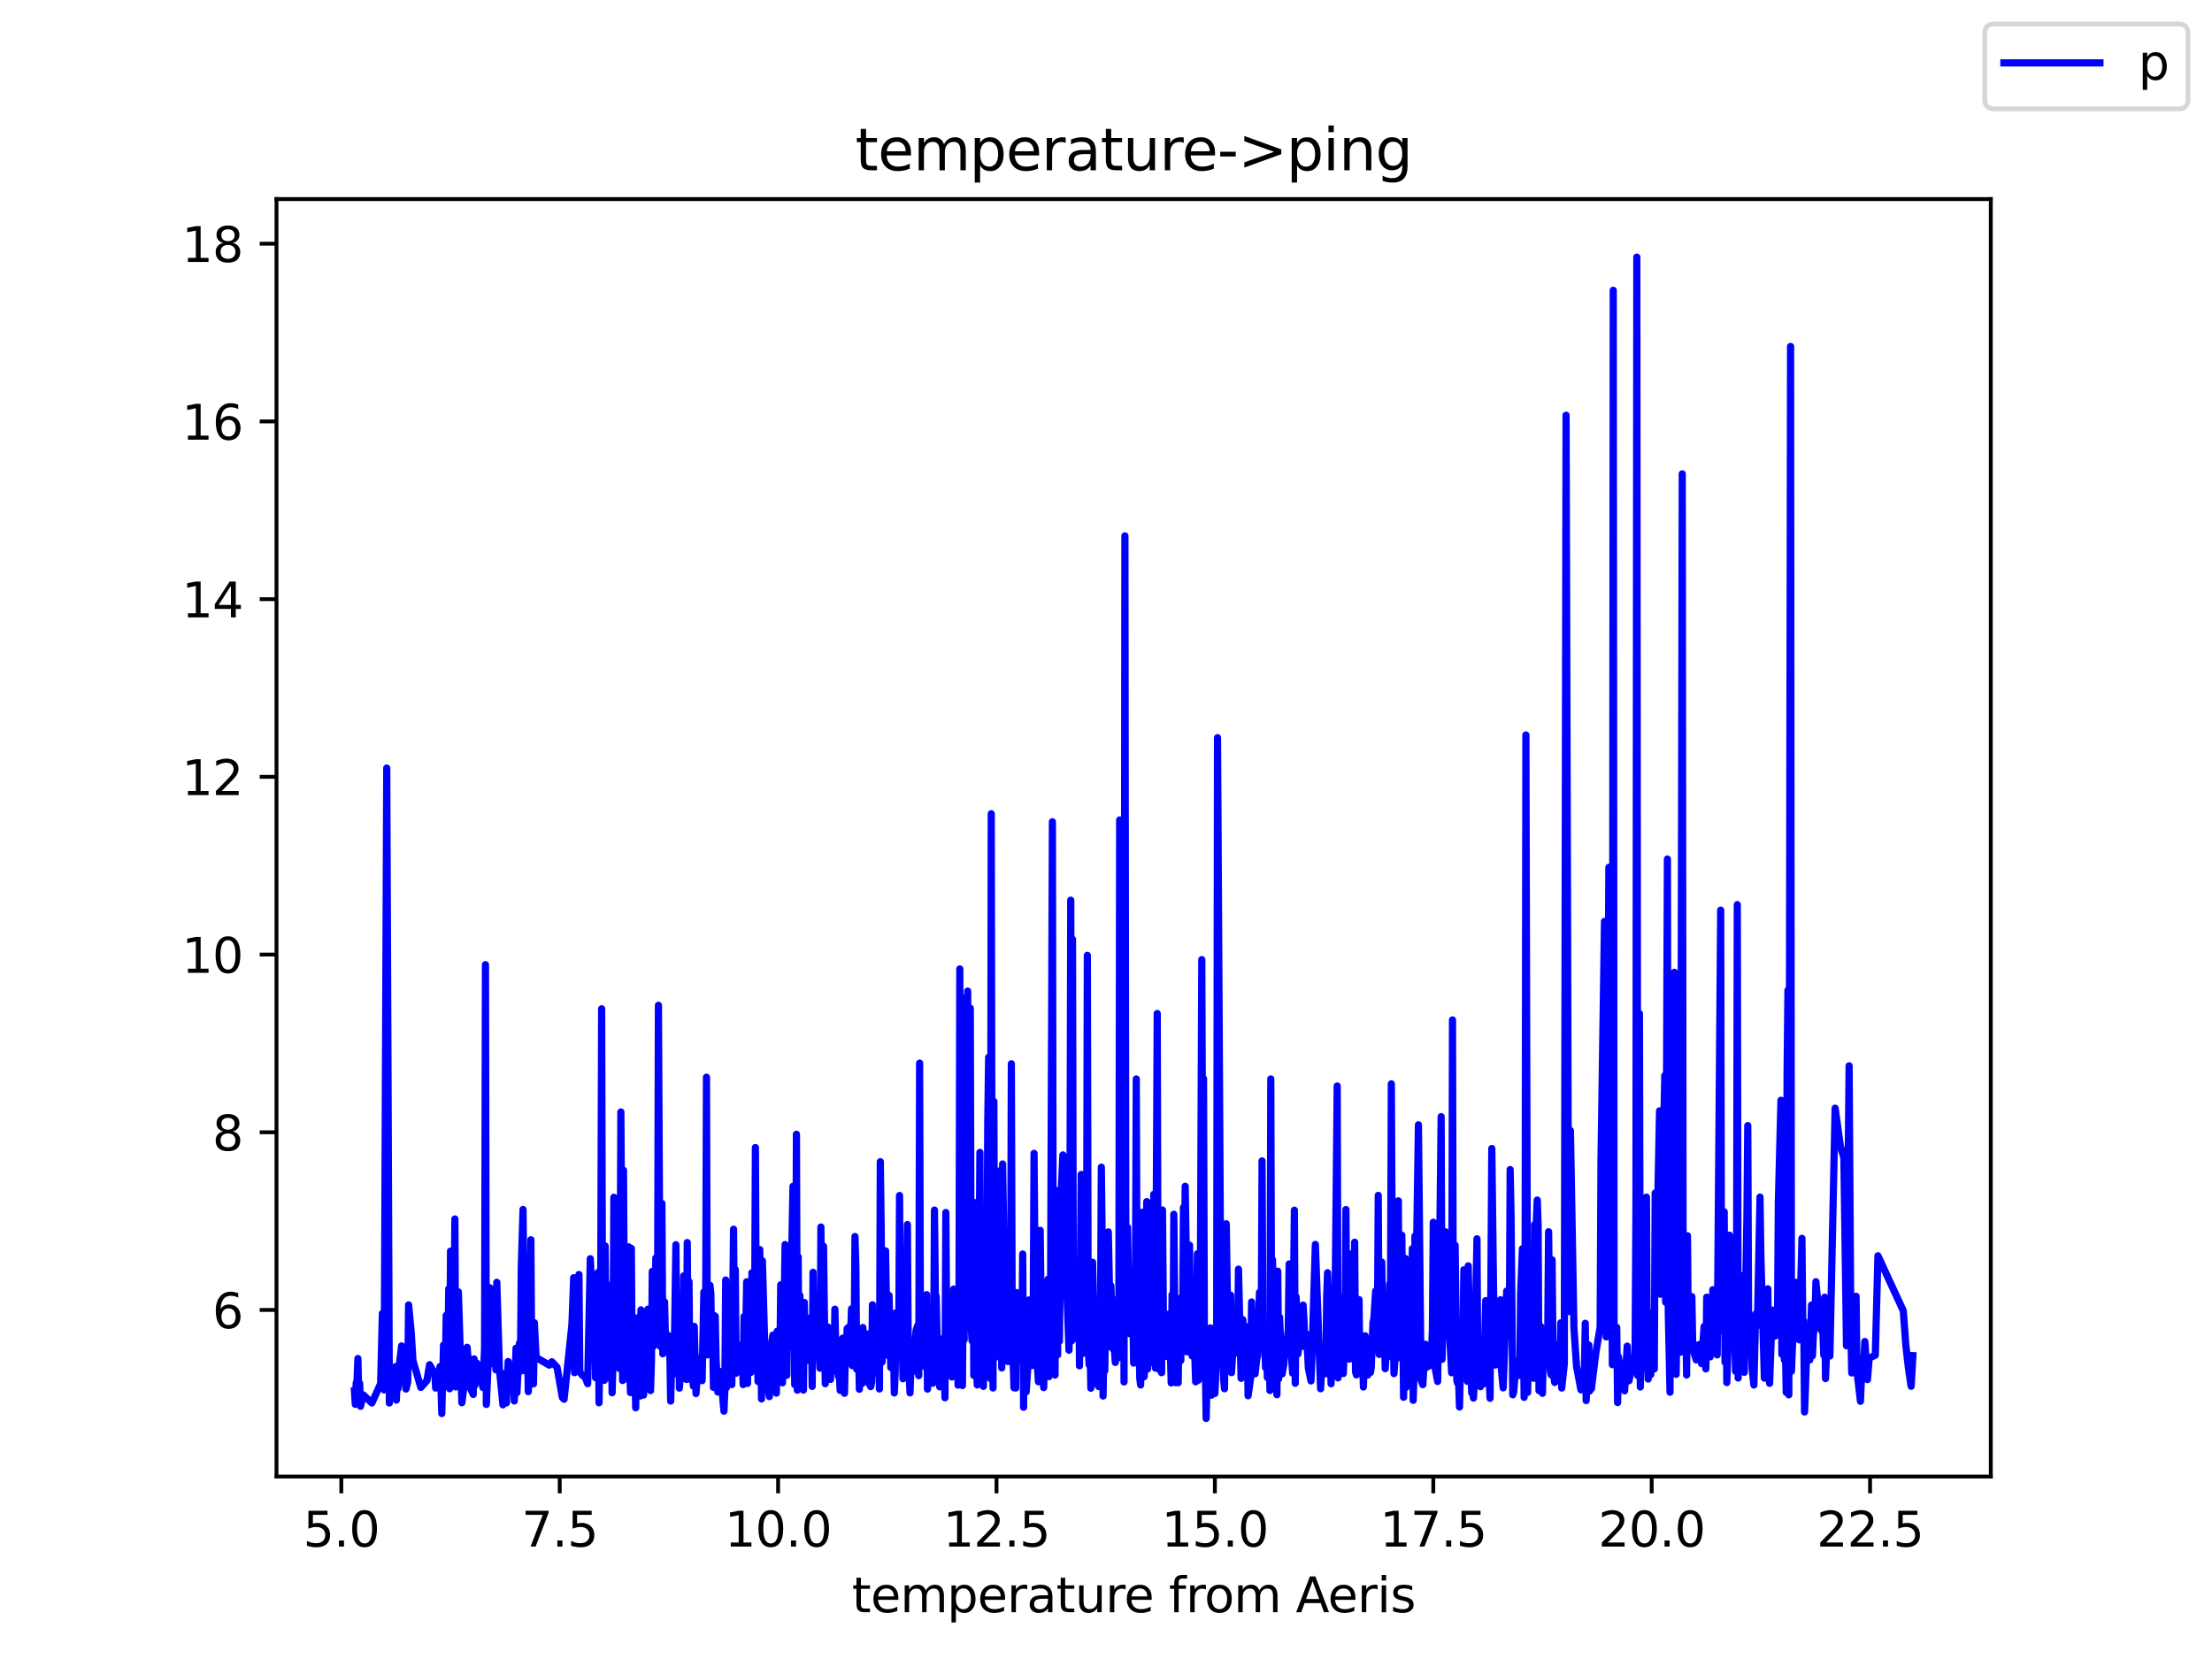 <?xml version="1.0" encoding="utf-8" standalone="no"?>
<!DOCTYPE svg PUBLIC "-//W3C//DTD SVG 1.1//EN"
  "http://www.w3.org/Graphics/SVG/1.1/DTD/svg11.dtd">
<svg height="345.6pt" version="1.1" viewBox="0 0 460.8 345.6" width="460.8pt" xmlns="http://www.w3.org/2000/svg" xmlns:xlink="http://www.w3.org/1999/xlink">
 <defs>
  <style type="text/css">*{stroke-linecap:butt;stroke-linejoin:round;}</style>
 </defs>
 <g id="figure_1">
  <g id="patch_1">
   <path d="M 0 345.6 
L 460.8 345.6 
L 460.8 0 
L 0 0 
z
" style="fill:#ffffff;"/>
  </g>
  <g id="axes_1">
   <g id="patch_2">
    <path d="M 57.6 307.584 
L 414.72 307.584 
L 414.72 41.472 
L 57.6 41.472 
z
" style="fill:#ffffff;"/>
   </g>
   <g id="matplotlib.axis_1">
    <g id="xtick_1">
     <g id="line2d_1">
      <defs>
       <path d="M 0 0 
L 0 3.5 
" id="mee3db9c075" style="stroke:#000000;stroke-width:0.8;"/>
      </defs>
      <g>
       <use style="stroke:#000000;stroke-width:0.8;" x="71.103" xlink:href="#mee3db9c075" y="307.584"/>
      </g>
     </g>
     <g id="text_1">
      <!-- 5.0 -->
      <g transform="translate(63.151 322.182)scale(0.1 -0.1)">
       <defs>
        <path d="M 691 4666 
L 3169 4666 
L 3169 4134 
L 1269 4134 
L 1269 2991 
Q 1406 3038 1543 3061 
Q 1681 3084 1819 3084 
Q 2600 3084 3056 2656 
Q 3513 2228 3513 1497 
Q 3513 744 3044 326 
Q 2575 -91 1722 -91 
Q 1428 -91 1123 -41 
Q 819 9 494 109 
L 494 744 
Q 775 591 1075 516 
Q 1375 441 1709 441 
Q 2250 441 2565 725 
Q 2881 1009 2881 1497 
Q 2881 1984 2565 2268 
Q 2250 2553 1709 2553 
Q 1456 2553 1204 2497 
Q 953 2441 691 2322 
L 691 4666 
z
" id="DejaVuSans-35" transform="scale(0.016)"/>
        <path d="M 684 794 
L 1344 794 
L 1344 0 
L 684 0 
L 684 794 
z
" id="DejaVuSans-2e" transform="scale(0.016)"/>
        <path d="M 2034 4250 
Q 1547 4250 1301 3770 
Q 1056 3291 1056 2328 
Q 1056 1369 1301 889 
Q 1547 409 2034 409 
Q 2525 409 2770 889 
Q 3016 1369 3016 2328 
Q 3016 3291 2770 3770 
Q 2525 4250 2034 4250 
z
M 2034 4750 
Q 2819 4750 3233 4129 
Q 3647 3509 3647 2328 
Q 3647 1150 3233 529 
Q 2819 -91 2034 -91 
Q 1250 -91 836 529 
Q 422 1150 422 2328 
Q 422 3509 836 4129 
Q 1250 4750 2034 4750 
z
" id="DejaVuSans-30" transform="scale(0.016)"/>
       </defs>
       <use xlink:href="#DejaVuSans-35"/>
       <use x="63.623" xlink:href="#DejaVuSans-2e"/>
       <use x="95.41" xlink:href="#DejaVuSans-30"/>
      </g>
     </g>
    </g>
    <g id="xtick_2">
     <g id="line2d_2">
      <g>
       <use style="stroke:#000000;stroke-width:0.8;" x="116.598" xlink:href="#mee3db9c075" y="307.584"/>
      </g>
     </g>
     <g id="text_2">
      <!-- 7.5 -->
      <g transform="translate(108.647 322.182)scale(0.1 -0.1)">
       <defs>
        <path d="M 525 4666 
L 3525 4666 
L 3525 4397 
L 1831 0 
L 1172 0 
L 2766 4134 
L 525 4134 
L 525 4666 
z
" id="DejaVuSans-37" transform="scale(0.016)"/>
       </defs>
       <use xlink:href="#DejaVuSans-37"/>
       <use x="63.623" xlink:href="#DejaVuSans-2e"/>
       <use x="95.41" xlink:href="#DejaVuSans-35"/>
      </g>
     </g>
    </g>
    <g id="xtick_3">
     <g id="line2d_3">
      <g>
       <use style="stroke:#000000;stroke-width:0.8;" x="162.094" xlink:href="#mee3db9c075" y="307.584"/>
      </g>
     </g>
     <g id="text_3">
      <!-- 10.0 -->
      <g transform="translate(150.961 322.182)scale(0.1 -0.1)">
       <defs>
        <path d="M 794 531 
L 1825 531 
L 1825 4091 
L 703 3866 
L 703 4441 
L 1819 4666 
L 2450 4666 
L 2450 531 
L 3481 531 
L 3481 0 
L 794 0 
L 794 531 
z
" id="DejaVuSans-31" transform="scale(0.016)"/>
       </defs>
       <use xlink:href="#DejaVuSans-31"/>
       <use x="63.623" xlink:href="#DejaVuSans-30"/>
       <use x="127.246" xlink:href="#DejaVuSans-2e"/>
       <use x="159.033" xlink:href="#DejaVuSans-30"/>
      </g>
     </g>
    </g>
    <g id="xtick_4">
     <g id="line2d_4">
      <g>
       <use style="stroke:#000000;stroke-width:0.8;" x="207.589" xlink:href="#mee3db9c075" y="307.584"/>
      </g>
     </g>
     <g id="text_4">
      <!-- 12.5 -->
      <g transform="translate(196.456 322.182)scale(0.1 -0.1)">
       <defs>
        <path d="M 1228 531 
L 3431 531 
L 3431 0 
L 469 0 
L 469 531 
Q 828 903 1448 1529 
Q 2069 2156 2228 2338 
Q 2531 2678 2651 2914 
Q 2772 3150 2772 3378 
Q 2772 3750 2511 3984 
Q 2250 4219 1831 4219 
Q 1534 4219 1204 4116 
Q 875 4013 500 3803 
L 500 4441 
Q 881 4594 1212 4672 
Q 1544 4750 1819 4750 
Q 2544 4750 2975 4387 
Q 3406 4025 3406 3419 
Q 3406 3131 3298 2873 
Q 3191 2616 2906 2266 
Q 2828 2175 2409 1742 
Q 1991 1309 1228 531 
z
" id="DejaVuSans-32" transform="scale(0.016)"/>
       </defs>
       <use xlink:href="#DejaVuSans-31"/>
       <use x="63.623" xlink:href="#DejaVuSans-32"/>
       <use x="127.246" xlink:href="#DejaVuSans-2e"/>
       <use x="159.033" xlink:href="#DejaVuSans-35"/>
      </g>
     </g>
    </g>
    <g id="xtick_5">
     <g id="line2d_5">
      <g>
       <use style="stroke:#000000;stroke-width:0.8;" x="253.084" xlink:href="#mee3db9c075" y="307.584"/>
      </g>
     </g>
     <g id="text_5">
      <!-- 15.0 -->
      <g transform="translate(241.951 322.182)scale(0.1 -0.1)">
       <use xlink:href="#DejaVuSans-31"/>
       <use x="63.623" xlink:href="#DejaVuSans-35"/>
       <use x="127.246" xlink:href="#DejaVuSans-2e"/>
       <use x="159.033" xlink:href="#DejaVuSans-30"/>
      </g>
     </g>
    </g>
    <g id="xtick_6">
     <g id="line2d_6">
      <g>
       <use style="stroke:#000000;stroke-width:0.8;" x="298.58" xlink:href="#mee3db9c075" y="307.584"/>
      </g>
     </g>
     <g id="text_6">
      <!-- 17.5 -->
      <g transform="translate(287.447 322.182)scale(0.1 -0.1)">
       <use xlink:href="#DejaVuSans-31"/>
       <use x="63.623" xlink:href="#DejaVuSans-37"/>
       <use x="127.246" xlink:href="#DejaVuSans-2e"/>
       <use x="159.033" xlink:href="#DejaVuSans-35"/>
      </g>
     </g>
    </g>
    <g id="xtick_7">
     <g id="line2d_7">
      <g>
       <use style="stroke:#000000;stroke-width:0.8;" x="344.075" xlink:href="#mee3db9c075" y="307.584"/>
      </g>
     </g>
     <g id="text_7">
      <!-- 20.0 -->
      <g transform="translate(332.942 322.182)scale(0.1 -0.1)">
       <use xlink:href="#DejaVuSans-32"/>
       <use x="63.623" xlink:href="#DejaVuSans-30"/>
       <use x="127.246" xlink:href="#DejaVuSans-2e"/>
       <use x="159.033" xlink:href="#DejaVuSans-30"/>
      </g>
     </g>
    </g>
    <g id="xtick_8">
     <g id="line2d_8">
      <g>
       <use style="stroke:#000000;stroke-width:0.8;" x="389.57" xlink:href="#mee3db9c075" y="307.584"/>
      </g>
     </g>
     <g id="text_8">
      <!-- 22.5 -->
      <g transform="translate(378.437 322.182)scale(0.1 -0.1)">
       <use xlink:href="#DejaVuSans-32"/>
       <use x="63.623" xlink:href="#DejaVuSans-32"/>
       <use x="127.246" xlink:href="#DejaVuSans-2e"/>
       <use x="159.033" xlink:href="#DejaVuSans-35"/>
      </g>
     </g>
    </g>
    <g id="text_9">
     <!-- temperature from Aeris -->
     <g transform="translate(177.465 335.861)scale(0.1 -0.1)">
      <defs>
       <path d="M 1172 4494 
L 1172 3500 
L 2356 3500 
L 2356 3053 
L 1172 3053 
L 1172 1153 
Q 1172 725 1289 603 
Q 1406 481 1766 481 
L 2356 481 
L 2356 0 
L 1766 0 
Q 1100 0 847 248 
Q 594 497 594 1153 
L 594 3053 
L 172 3053 
L 172 3500 
L 594 3500 
L 594 4494 
L 1172 4494 
z
" id="DejaVuSans-74" transform="scale(0.016)"/>
       <path d="M 3597 1894 
L 3597 1613 
L 953 1613 
Q 991 1019 1311 708 
Q 1631 397 2203 397 
Q 2534 397 2845 478 
Q 3156 559 3463 722 
L 3463 178 
Q 3153 47 2828 -22 
Q 2503 -91 2169 -91 
Q 1331 -91 842 396 
Q 353 884 353 1716 
Q 353 2575 817 3079 
Q 1281 3584 2069 3584 
Q 2775 3584 3186 3129 
Q 3597 2675 3597 1894 
z
M 3022 2063 
Q 3016 2534 2758 2815 
Q 2500 3097 2075 3097 
Q 1594 3097 1305 2825 
Q 1016 2553 972 2059 
L 3022 2063 
z
" id="DejaVuSans-65" transform="scale(0.016)"/>
       <path d="M 3328 2828 
Q 3544 3216 3844 3400 
Q 4144 3584 4550 3584 
Q 5097 3584 5394 3201 
Q 5691 2819 5691 2113 
L 5691 0 
L 5113 0 
L 5113 2094 
Q 5113 2597 4934 2840 
Q 4756 3084 4391 3084 
Q 3944 3084 3684 2787 
Q 3425 2491 3425 1978 
L 3425 0 
L 2847 0 
L 2847 2094 
Q 2847 2600 2669 2842 
Q 2491 3084 2119 3084 
Q 1678 3084 1418 2786 
Q 1159 2488 1159 1978 
L 1159 0 
L 581 0 
L 581 3500 
L 1159 3500 
L 1159 2956 
Q 1356 3278 1631 3431 
Q 1906 3584 2284 3584 
Q 2666 3584 2933 3390 
Q 3200 3197 3328 2828 
z
" id="DejaVuSans-6d" transform="scale(0.016)"/>
       <path d="M 1159 525 
L 1159 -1331 
L 581 -1331 
L 581 3500 
L 1159 3500 
L 1159 2969 
Q 1341 3281 1617 3432 
Q 1894 3584 2278 3584 
Q 2916 3584 3314 3078 
Q 3713 2572 3713 1747 
Q 3713 922 3314 415 
Q 2916 -91 2278 -91 
Q 1894 -91 1617 61 
Q 1341 213 1159 525 
z
M 3116 1747 
Q 3116 2381 2855 2742 
Q 2594 3103 2138 3103 
Q 1681 3103 1420 2742 
Q 1159 2381 1159 1747 
Q 1159 1113 1420 752 
Q 1681 391 2138 391 
Q 2594 391 2855 752 
Q 3116 1113 3116 1747 
z
" id="DejaVuSans-70" transform="scale(0.016)"/>
       <path d="M 2631 2963 
Q 2534 3019 2420 3045 
Q 2306 3072 2169 3072 
Q 1681 3072 1420 2755 
Q 1159 2438 1159 1844 
L 1159 0 
L 581 0 
L 581 3500 
L 1159 3500 
L 1159 2956 
Q 1341 3275 1631 3429 
Q 1922 3584 2338 3584 
Q 2397 3584 2469 3576 
Q 2541 3569 2628 3553 
L 2631 2963 
z
" id="DejaVuSans-72" transform="scale(0.016)"/>
       <path d="M 2194 1759 
Q 1497 1759 1228 1600 
Q 959 1441 959 1056 
Q 959 750 1161 570 
Q 1363 391 1709 391 
Q 2188 391 2477 730 
Q 2766 1069 2766 1631 
L 2766 1759 
L 2194 1759 
z
M 3341 1997 
L 3341 0 
L 2766 0 
L 2766 531 
Q 2569 213 2275 61 
Q 1981 -91 1556 -91 
Q 1019 -91 701 211 
Q 384 513 384 1019 
Q 384 1609 779 1909 
Q 1175 2209 1959 2209 
L 2766 2209 
L 2766 2266 
Q 2766 2663 2505 2880 
Q 2244 3097 1772 3097 
Q 1472 3097 1187 3025 
Q 903 2953 641 2809 
L 641 3341 
Q 956 3463 1253 3523 
Q 1550 3584 1831 3584 
Q 2591 3584 2966 3190 
Q 3341 2797 3341 1997 
z
" id="DejaVuSans-61" transform="scale(0.016)"/>
       <path d="M 544 1381 
L 544 3500 
L 1119 3500 
L 1119 1403 
Q 1119 906 1312 657 
Q 1506 409 1894 409 
Q 2359 409 2629 706 
Q 2900 1003 2900 1516 
L 2900 3500 
L 3475 3500 
L 3475 0 
L 2900 0 
L 2900 538 
Q 2691 219 2414 64 
Q 2138 -91 1772 -91 
Q 1169 -91 856 284 
Q 544 659 544 1381 
z
M 1991 3584 
L 1991 3584 
z
" id="DejaVuSans-75" transform="scale(0.016)"/>
       <path id="DejaVuSans-20" transform="scale(0.016)"/>
       <path d="M 2375 4863 
L 2375 4384 
L 1825 4384 
Q 1516 4384 1395 4259 
Q 1275 4134 1275 3809 
L 1275 3500 
L 2222 3500 
L 2222 3053 
L 1275 3053 
L 1275 0 
L 697 0 
L 697 3053 
L 147 3053 
L 147 3500 
L 697 3500 
L 697 3744 
Q 697 4328 969 4595 
Q 1241 4863 1831 4863 
L 2375 4863 
z
" id="DejaVuSans-66" transform="scale(0.016)"/>
       <path d="M 1959 3097 
Q 1497 3097 1228 2736 
Q 959 2375 959 1747 
Q 959 1119 1226 758 
Q 1494 397 1959 397 
Q 2419 397 2687 759 
Q 2956 1122 2956 1747 
Q 2956 2369 2687 2733 
Q 2419 3097 1959 3097 
z
M 1959 3584 
Q 2709 3584 3137 3096 
Q 3566 2609 3566 1747 
Q 3566 888 3137 398 
Q 2709 -91 1959 -91 
Q 1206 -91 779 398 
Q 353 888 353 1747 
Q 353 2609 779 3096 
Q 1206 3584 1959 3584 
z
" id="DejaVuSans-6f" transform="scale(0.016)"/>
       <path d="M 2188 4044 
L 1331 1722 
L 3047 1722 
L 2188 4044 
z
M 1831 4666 
L 2547 4666 
L 4325 0 
L 3669 0 
L 3244 1197 
L 1141 1197 
L 716 0 
L 50 0 
L 1831 4666 
z
" id="DejaVuSans-41" transform="scale(0.016)"/>
       <path d="M 603 3500 
L 1178 3500 
L 1178 0 
L 603 0 
L 603 3500 
z
M 603 4863 
L 1178 4863 
L 1178 4134 
L 603 4134 
L 603 4863 
z
" id="DejaVuSans-69" transform="scale(0.016)"/>
       <path d="M 2834 3397 
L 2834 2853 
Q 2591 2978 2328 3040 
Q 2066 3103 1784 3103 
Q 1356 3103 1142 2972 
Q 928 2841 928 2578 
Q 928 2378 1081 2264 
Q 1234 2150 1697 2047 
L 1894 2003 
Q 2506 1872 2764 1633 
Q 3022 1394 3022 966 
Q 3022 478 2636 193 
Q 2250 -91 1575 -91 
Q 1294 -91 989 -36 
Q 684 19 347 128 
L 347 722 
Q 666 556 975 473 
Q 1284 391 1588 391 
Q 1994 391 2212 530 
Q 2431 669 2431 922 
Q 2431 1156 2273 1281 
Q 2116 1406 1581 1522 
L 1381 1569 
Q 847 1681 609 1914 
Q 372 2147 372 2553 
Q 372 3047 722 3315 
Q 1072 3584 1716 3584 
Q 2034 3584 2315 3537 
Q 2597 3491 2834 3397 
z
" id="DejaVuSans-73" transform="scale(0.016)"/>
      </defs>
      <use xlink:href="#DejaVuSans-74"/>
      <use x="39.209" xlink:href="#DejaVuSans-65"/>
      <use x="100.732" xlink:href="#DejaVuSans-6d"/>
      <use x="198.145" xlink:href="#DejaVuSans-70"/>
      <use x="261.621" xlink:href="#DejaVuSans-65"/>
      <use x="323.145" xlink:href="#DejaVuSans-72"/>
      <use x="364.258" xlink:href="#DejaVuSans-61"/>
      <use x="425.537" xlink:href="#DejaVuSans-74"/>
      <use x="464.746" xlink:href="#DejaVuSans-75"/>
      <use x="528.125" xlink:href="#DejaVuSans-72"/>
      <use x="566.988" xlink:href="#DejaVuSans-65"/>
      <use x="628.512" xlink:href="#DejaVuSans-20"/>
      <use x="660.299" xlink:href="#DejaVuSans-66"/>
      <use x="695.504" xlink:href="#DejaVuSans-72"/>
      <use x="734.367" xlink:href="#DejaVuSans-6f"/>
      <use x="795.549" xlink:href="#DejaVuSans-6d"/>
      <use x="892.961" xlink:href="#DejaVuSans-20"/>
      <use x="924.748" xlink:href="#DejaVuSans-41"/>
      <use x="991.406" xlink:href="#DejaVuSans-65"/>
      <use x="1052.93" xlink:href="#DejaVuSans-72"/>
      <use x="1094.043" xlink:href="#DejaVuSans-69"/>
      <use x="1121.826" xlink:href="#DejaVuSans-73"/>
     </g>
    </g>
   </g>
   <g id="matplotlib.axis_2">
    <g id="ytick_1">
     <g id="line2d_9">
      <defs>
       <path d="M 0 0 
L -3.5 0 
" id="m4a8479a7cb" style="stroke:#000000;stroke-width:0.8;"/>
      </defs>
      <g>
       <use style="stroke:#000000;stroke-width:0.8;" x="57.6" xlink:href="#m4a8479a7cb" y="272.888"/>
      </g>
     </g>
     <g id="text_10">
      <!-- 6 -->
      <g transform="translate(44.237 276.687)scale(0.1 -0.1)">
       <defs>
        <path d="M 2113 2584 
Q 1688 2584 1439 2293 
Q 1191 2003 1191 1497 
Q 1191 994 1439 701 
Q 1688 409 2113 409 
Q 2538 409 2786 701 
Q 3034 994 3034 1497 
Q 3034 2003 2786 2293 
Q 2538 2584 2113 2584 
z
M 3366 4563 
L 3366 3988 
Q 3128 4100 2886 4159 
Q 2644 4219 2406 4219 
Q 1781 4219 1451 3797 
Q 1122 3375 1075 2522 
Q 1259 2794 1537 2939 
Q 1816 3084 2150 3084 
Q 2853 3084 3261 2657 
Q 3669 2231 3669 1497 
Q 3669 778 3244 343 
Q 2819 -91 2113 -91 
Q 1303 -91 875 529 
Q 447 1150 447 2328 
Q 447 3434 972 4092 
Q 1497 4750 2381 4750 
Q 2619 4750 2861 4703 
Q 3103 4656 3366 4563 
z
" id="DejaVuSans-36" transform="scale(0.016)"/>
       </defs>
       <use xlink:href="#DejaVuSans-36"/>
      </g>
     </g>
    </g>
    <g id="ytick_2">
     <g id="line2d_10">
      <g>
       <use style="stroke:#000000;stroke-width:0.8;" x="57.6" xlink:href="#m4a8479a7cb" y="235.869"/>
      </g>
     </g>
     <g id="text_11">
      <!-- 8 -->
      <g transform="translate(44.237 239.668)scale(0.1 -0.1)">
       <defs>
        <path d="M 2034 2216 
Q 1584 2216 1326 1975 
Q 1069 1734 1069 1313 
Q 1069 891 1326 650 
Q 1584 409 2034 409 
Q 2484 409 2743 651 
Q 3003 894 3003 1313 
Q 3003 1734 2745 1975 
Q 2488 2216 2034 2216 
z
M 1403 2484 
Q 997 2584 770 2862 
Q 544 3141 544 3541 
Q 544 4100 942 4425 
Q 1341 4750 2034 4750 
Q 2731 4750 3128 4425 
Q 3525 4100 3525 3541 
Q 3525 3141 3298 2862 
Q 3072 2584 2669 2484 
Q 3125 2378 3379 2068 
Q 3634 1759 3634 1313 
Q 3634 634 3220 271 
Q 2806 -91 2034 -91 
Q 1263 -91 848 271 
Q 434 634 434 1313 
Q 434 1759 690 2068 
Q 947 2378 1403 2484 
z
M 1172 3481 
Q 1172 3119 1398 2916 
Q 1625 2713 2034 2713 
Q 2441 2713 2670 2916 
Q 2900 3119 2900 3481 
Q 2900 3844 2670 4047 
Q 2441 4250 2034 4250 
Q 1625 4250 1398 4047 
Q 1172 3844 1172 3481 
z
" id="DejaVuSans-38" transform="scale(0.016)"/>
       </defs>
       <use xlink:href="#DejaVuSans-38"/>
      </g>
     </g>
    </g>
    <g id="ytick_3">
     <g id="line2d_11">
      <g>
       <use style="stroke:#000000;stroke-width:0.8;" x="57.6" xlink:href="#m4a8479a7cb" y="198.85"/>
      </g>
     </g>
     <g id="text_12">
      <!-- 10 -->
      <g transform="translate(37.875 202.649)scale(0.1 -0.1)">
       <use xlink:href="#DejaVuSans-31"/>
       <use x="63.623" xlink:href="#DejaVuSans-30"/>
      </g>
     </g>
    </g>
    <g id="ytick_4">
     <g id="line2d_12">
      <g>
       <use style="stroke:#000000;stroke-width:0.8;" x="57.6" xlink:href="#m4a8479a7cb" y="161.83"/>
      </g>
     </g>
     <g id="text_13">
      <!-- 12 -->
      <g transform="translate(37.875 165.63)scale(0.1 -0.1)">
       <use xlink:href="#DejaVuSans-31"/>
       <use x="63.623" xlink:href="#DejaVuSans-32"/>
      </g>
     </g>
    </g>
    <g id="ytick_5">
     <g id="line2d_13">
      <g>
       <use style="stroke:#000000;stroke-width:0.8;" x="57.6" xlink:href="#m4a8479a7cb" y="124.811"/>
      </g>
     </g>
     <g id="text_14">
      <!-- 14 -->
      <g transform="translate(37.875 128.611)scale(0.1 -0.1)">
       <defs>
        <path d="M 2419 4116 
L 825 1625 
L 2419 1625 
L 2419 4116 
z
M 2253 4666 
L 3047 4666 
L 3047 1625 
L 3713 1625 
L 3713 1100 
L 3047 1100 
L 3047 0 
L 2419 0 
L 2419 1100 
L 313 1100 
L 313 1709 
L 2253 4666 
z
" id="DejaVuSans-34" transform="scale(0.016)"/>
       </defs>
       <use xlink:href="#DejaVuSans-31"/>
       <use x="63.623" xlink:href="#DejaVuSans-34"/>
      </g>
     </g>
    </g>
    <g id="ytick_6">
     <g id="line2d_14">
      <g>
       <use style="stroke:#000000;stroke-width:0.8;" x="57.6" xlink:href="#m4a8479a7cb" y="87.792"/>
      </g>
     </g>
     <g id="text_15">
      <!-- 16 -->
      <g transform="translate(37.875 91.591)scale(0.1 -0.1)">
       <use xlink:href="#DejaVuSans-31"/>
       <use x="63.623" xlink:href="#DejaVuSans-36"/>
      </g>
     </g>
    </g>
    <g id="ytick_7">
     <g id="line2d_15">
      <g>
       <use style="stroke:#000000;stroke-width:0.8;" x="57.6" xlink:href="#m4a8479a7cb" y="50.773"/>
      </g>
     </g>
     <g id="text_16">
      <!-- 18 -->
      <g transform="translate(37.875 54.572)scale(0.1 -0.1)">
       <use xlink:href="#DejaVuSans-31"/>
       <use x="63.623" xlink:href="#DejaVuSans-38"/>
      </g>
     </g>
    </g>
   </g>
   <g id="line2d_16">
    <path clip-path="url(#p14bb05b765)" d="M 73.833 289.732 
L 74.015 292.545 
L 74.197 288.146 
L 74.379 287.612 
L 74.561 283.003 
L 74.743 291.018 
L 74.925 288.177 
L 75.107 292.952 
L 75.653 290.564 
L 77.472 292.267 
L 79.292 288.232 
L 79.656 273.628 
L 80.02 289.546 
L 80.566 159.998 
L 81.112 292.267 
L 81.476 286.548 
L 81.84 287.356 
L 82.386 284.697 
L 82.568 291.666 
L 82.75 286.881 
L 82.932 289.232 
L 83.114 284.965 
L 83.66 280.375 
L 84.57 289.361 
L 84.934 287.89 
L 85.116 271.833 
L 85.662 277.534 
L 86.025 283.438 
L 87.663 289.028 
L 88.937 287.603 
L 89.483 284.29 
L 90.575 286.159 
L 90.757 289.158 
L 91.303 286.955 
L 91.667 284.678 
L 91.849 288.38 
L 92.031 294.47 
L 92.395 280.199 
L 92.759 287.825 
L 92.941 274.023 
L 93.305 281.643 
L 93.487 268.464 
L 93.669 289.306 
L 93.851 260.634 
L 94.215 268.945 
L 94.579 272.703 
L 94.761 253.934 
L 94.943 288.917 
L 95.125 276.46 
L 95.488 269.13 
L 96.216 292.212 
L 96.944 286.418 
L 97.308 280.662 
L 98.036 289.287 
L 98.582 290.49 
L 98.764 283.087 
L 98.946 288.547 
L 99.31 283.938 
L 99.492 287.029 
L 99.856 284.66 
L 100.584 289.028 
L 100.948 280.81 
L 101.13 200.96 
L 101.312 292.573 
L 101.858 280.19 
L 102.04 268.26 
L 102.586 274.628 
L 102.768 284.132 
L 103.132 282.217 
L 103.314 285.369 
L 103.496 267.131 
L 104.042 285.271 
L 104.77 292.656 
L 105.315 286.057 
L 105.497 292.249 
L 105.861 283.623 
L 106.225 285.613 
L 106.953 284.327 
L 107.135 291.842 
L 107.499 280.847 
L 107.681 290.12 
L 108.227 279.755 
L 108.409 285.659 
L 108.591 264.133 
L 108.955 251.954 
L 109.319 285.53 
L 109.501 277.608 
L 109.683 277.935 
L 109.865 276.734 
L 110.047 289.898 
L 110.229 287.751 
L 110.411 279.32 
L 110.593 258.265 
L 110.775 285.246 
L 110.957 283.272 
L 111.139 288.28 
L 111.321 275.553 
L 111.685 282.79 
L 114.415 284.382 
L 114.96 283.679 
L 116.052 284.845 
L 117.144 291.12 
L 117.508 291.49 
L 119.146 275.868 
L 119.51 266.169 
L 119.692 285.956 
L 119.874 270.713 
L 120.42 277.589 
L 120.602 265.503 
L 120.784 285.826 
L 121.33 286.511 
L 121.876 286.863 
L 122.422 288.251 
L 122.968 262.208 
L 123.514 273.573 
L 123.878 270.352 
L 124.06 287.011 
L 124.605 265.058 
L 124.787 292.23 
L 125.151 264.984 
L 125.333 210.14 
L 125.515 276.505 
L 125.697 262.967 
L 125.879 287.547 
L 126.061 259.542 
L 126.243 276.034 
L 126.425 267.508 
L 126.607 287.004 
L 126.789 276.68 
L 126.971 278.302 
L 127.153 284.752 
L 127.335 276.349 
L 127.517 290.139 
L 127.699 283.636 
L 127.881 249.418 
L 128.063 281.982 
L 128.791 278.589 
L 128.973 285.049 
L 129.155 277.302 
L 129.337 231.639 
L 129.701 287.584 
L 129.883 243.772 
L 130.065 273.846 
L 130.429 287.227 
L 130.611 273.119 
L 130.793 283.247 
L 130.975 259.737 
L 131.157 283.426 
L 131.339 290.102 
L 131.521 260.055 
L 131.703 285.937 
L 131.885 280.865 
L 132.067 286.608 
L 132.249 285.831 
L 132.431 293.267 
L 132.613 274.554 
L 132.795 288.714 
L 132.977 290.638 
L 133.159 279.954 
L 133.341 290.824 
L 133.523 272.869 
L 133.705 290.037 
L 134.069 290.62 
L 134.251 276.491 
L 134.432 279.237 
L 134.614 287.603 
L 134.796 288.757 
L 134.978 272.724 
L 135.16 288.744 
L 135.342 285.147 
L 135.524 289.685 
L 135.706 283.389 
L 135.888 264.849 
L 136.07 280.5 
L 136.252 273.004 
L 136.434 277.296 
L 136.616 262.069 
L 136.798 278.681 
L 136.98 272.606 
L 137.162 209.419 
L 137.526 280.458 
L 137.708 278.006 
L 137.89 250.695 
L 138.072 282.013 
L 138.436 271.194 
L 138.618 278.376 
L 138.8 277.793 
L 139.346 281.038 
L 139.528 281.236 
L 139.71 291.872 
L 140.074 278.231 
L 140.256 286.335 
L 140.438 283.864 
L 140.802 259.302 
L 140.984 279.033 
L 141.348 270.296 
L 141.53 289.176 
L 141.894 283.827 
L 142.258 285.604 
L 142.44 265.78 
L 142.622 285.271 
L 142.804 285.135 
L 142.986 287.362 
L 143.168 258.844 
L 143.35 283.013 
L 143.532 266.974 
L 143.714 287.307 
L 143.896 280.375 
L 144.077 286.974 
L 144.259 286.579 
L 144.441 288.751 
L 144.623 276.312 
L 144.987 290.305 
L 145.533 282.889 
L 145.715 283.623 
L 145.897 285.141 
L 146.079 284.975 
L 146.261 287.612 
L 146.625 269.149 
L 146.807 282.062 
L 146.989 277.312 
L 147.171 224.402 
L 147.353 282.244 
L 147.535 281.136 
L 147.899 267.761 
L 148.081 269.482 
L 148.263 280.542 
L 148.445 277.416 
L 148.627 289.028 
L 148.809 274.063 
L 148.991 274.207 
L 149.173 283.117 
L 149.537 289.991 
L 149.719 287.483 
L 149.901 287.159 
L 150.083 285.724 
L 150.811 293.97 
L 150.993 289.806 
L 151.175 266.65 
L 151.357 289.047 
L 151.539 286.27 
L 151.903 287.621 
L 152.267 286.58 
L 152.449 288.436 
L 152.813 256.063 
L 152.995 278.879 
L 153.177 264.472 
L 153.359 286.067 
L 153.541 282.143 
L 153.904 284.123 
L 154.086 284.447 
L 154.45 280.15 
L 154.632 282.161 
L 154.814 288.44 
L 154.996 274.26 
L 155.178 287.116 
L 155.542 267.02 
L 155.724 288.195 
L 155.906 270.185 
L 156.088 282.42 
L 156.27 277.205 
L 156.452 285.877 
L 156.634 265.145 
L 156.816 285.215 
L 156.998 277.571 
L 157.18 279.412 
L 157.362 239.052 
L 157.544 275.893 
L 157.726 271.862 
L 157.908 287.793 
L 158.09 285.585 
L 158.272 260.301 
L 158.636 291.425 
L 158.818 262.671 
L 159.546 288.621 
L 159.728 287.492 
L 160.274 290.935 
L 160.638 280.643 
L 161.002 278.126 
L 161.184 285.684 
L 161.548 281.282 
L 161.73 290.219 
L 161.912 277.312 
L 162.094 284.715 
L 162.458 284.728 
L 162.64 267.65 
L 163.004 288.066 
L 163.186 282.892 
L 163.549 259.256 
L 163.731 281.411 
L 163.913 286.492 
L 164.095 264.253 
L 164.277 277.164 
L 164.459 280.599 
L 164.641 276.808 
L 165.187 247.13 
L 165.551 288.445 
L 165.733 279.477 
L 165.915 236.288 
L 166.097 289.602 
L 166.279 261.819 
L 166.461 288.121 
L 166.643 269.899 
L 166.825 288.627 
L 167.189 280.477 
L 167.371 289.583 
L 167.553 271.315 
L 167.735 280.236 
L 168.099 283.451 
L 168.281 283.003 
L 168.463 276.904 
L 168.645 280.906 
L 168.827 274.51 
L 169.009 274.739 
L 169.191 288.812 
L 169.373 265.046 
L 169.555 281.76 
L 169.737 275.812 
L 169.919 275.956 
L 170.101 279.958 
L 170.465 277.515 
L 170.829 285.023 
L 171.011 255.609 
L 171.193 281.495 
L 171.557 259.616 
L 171.921 288.251 
L 172.467 276.432 
L 172.649 285.567 
L 172.831 284.567 
L 173.013 287.362 
L 173.194 277.626 
L 173.74 285.604 
L 173.922 272.724 
L 174.104 280.332 
L 174.468 281.93 
L 174.65 286.71 
L 174.832 285.777 
L 175.014 289.639 
L 175.378 282.263 
L 175.56 278.746 
L 175.742 283.074 
L 175.924 290.25 
L 176.106 282.191 
L 176.288 283.253 
L 176.47 276.775 
L 176.834 276.442 
L 177.016 283.813 
L 177.38 272.664 
L 177.562 284.495 
L 177.744 283.457 
L 177.926 281.698 
L 178.108 257.585 
L 178.29 264.04 
L 178.472 285.252 
L 178.654 284.026 
L 178.836 280.181 
L 179.018 289.408 
L 179.2 277.467 
L 179.382 281.214 
L 179.564 288.208 
L 179.746 276.542 
L 179.928 279.454 
L 180.292 280.403 
L 180.474 287.362 
L 180.656 286.505 
L 180.838 277.89 
L 181.02 288.275 
L 181.202 284.84 
L 181.384 288.862 
L 181.566 287.955 
L 181.748 271.814 
L 181.93 286.168 
L 182.112 277.213 
L 182.294 282.994 
L 182.658 283.734 
L 183.021 281.902 
L 183.203 289.349 
L 183.385 241.995 
L 183.567 255.896 
L 183.749 283.741 
L 183.931 272.821 
L 184.113 279.924 
L 184.295 280.801 
L 184.477 260.579 
L 184.841 282.332 
L 185.023 271.284 
L 185.205 269.871 
L 185.569 284.877 
L 185.751 283.901 
L 185.933 277.824 
L 186.115 278.843 
L 186.297 290.176 
L 186.479 286.104 
L 186.661 273.471 
L 186.843 281.893 
L 187.207 282.476 
L 187.389 249.044 
L 187.571 276.744 
L 187.935 279.431 
L 188.117 287.233 
L 188.299 279.579 
L 188.481 286.622 
L 188.663 285.743 
L 189.027 255.091 
L 189.209 282.217 
L 189.573 290.166 
L 189.937 279.733 
L 190.301 285.336 
L 190.483 285.641 
L 190.665 278.996 
L 190.847 277.117 
L 191.211 276.053 
L 191.393 286.576 
L 191.575 221.468 
L 191.757 281.976 
L 191.939 274.933 
L 192.485 284.623 
L 192.666 279.033 
L 192.848 281.754 
L 193.03 269.7 
L 193.212 289.38 
L 193.576 283.771 
L 193.758 273.147 
L 193.94 280.856 
L 194.304 288.158 
L 194.486 284.271 
L 194.668 252.078 
L 194.85 269.439 
L 195.032 270.232 
L 195.214 278.695 
L 195.396 280.393 
L 195.578 287.307 
L 195.76 288.903 
L 196.124 280.81 
L 196.306 278.903 
L 196.488 281.243 
L 196.67 280.912 
L 196.852 291.175 
L 197.034 252.583 
L 197.216 276.722 
L 197.398 274.054 
L 197.58 283.512 
L 197.762 281.976 
L 197.944 273.567 
L 198.126 284.063 
L 198.308 286.85 
L 198.672 268.538 
L 199.036 281.074 
L 199.4 274.119 
L 199.582 288.547 
L 199.764 277.321 
L 199.946 201.848 
L 200.128 274.452 
L 200.492 288.639 
L 200.674 264.97 
L 200.856 279.082 
L 201.038 207.882 
L 201.22 269.686 
L 201.584 206.457 
L 201.766 265.29 
L 201.948 262.788 
L 202.13 210.029 
L 202.311 276.22 
L 202.493 279.311 
L 202.675 250.331 
L 202.857 286.529 
L 203.039 284.641 
L 203.221 280.958 
L 203.585 288.51 
L 203.949 264.734 
L 204.131 240.052 
L 204.313 279.94 
L 204.677 282.161 
L 204.859 288.806 
L 205.041 259.223 
L 205.223 251.593 
L 205.587 271.006 
L 205.769 233.782 
L 205.951 220.251 
L 206.133 285.419 
L 206.315 287.173 
L 206.497 169.512 
L 206.679 268.612 
L 206.861 289.139 
L 207.043 229.446 
L 207.225 282.874 
L 207.407 280.671 
L 207.589 281.356 
L 207.953 243.948 
L 208.135 278.873 
L 208.317 278.866 
L 208.499 262.962 
L 208.681 284.967 
L 208.863 242.472 
L 209.227 265.234 
L 209.591 282.642 
L 209.773 263.738 
L 209.955 283.633 
L 210.137 281.555 
L 210.319 256.754 
L 210.501 282.874 
L 210.683 221.598 
L 210.865 277.256 
L 211.229 289.096 
L 211.593 289.158 
L 211.775 269.265 
L 211.956 283.494 
L 212.32 271.129 
L 212.684 274.733 
L 212.866 280.107 
L 213.048 261.227 
L 213.23 293.156 
L 213.412 271.092 
L 213.594 274.103 
L 213.776 289.935 
L 214.14 284.351 
L 214.322 270.81 
L 214.504 282.217 
L 214.686 278.878 
L 214.868 278.07 
L 215.05 284.456 
L 215.232 274.952 
L 215.414 240.265 
L 215.778 284.327 
L 215.96 269.093 
L 216.142 284.984 
L 216.324 287.844 
L 216.506 263.396 
L 216.688 256.292 
L 217.052 285.585 
L 217.234 284.169 
L 217.416 289.056 
L 217.78 277.33 
L 217.962 285.882 
L 218.144 281.569 
L 218.326 266.484 
L 218.508 286.781 
L 218.69 280.841 
L 218.872 264.947 
L 219.236 171.184 
L 219.418 279.977 
L 219.6 255.72 
L 219.782 286.455 
L 219.964 256.698 
L 220.146 248.02 
L 220.328 282.241 
L 220.51 254.434 
L 220.692 279.403 
L 221.056 248.474 
L 221.42 240.589 
L 221.601 259.283 
L 222.329 271.092 
L 222.693 281.273 
L 222.875 260.162 
L 223.057 187.522 
L 223.239 279.329 
L 223.421 195.647 
L 223.603 275.294 
L 223.785 266.802 
L 224.149 278.768 
L 224.695 262.819 
L 224.877 284.524 
L 225.241 244.661 
L 225.605 281.934 
L 225.787 250.07 
L 225.969 254.23 
L 226.151 271.213 
L 226.333 271.486 
L 226.515 199.01 
L 226.697 280.199 
L 226.879 284.305 
L 227.061 278.533 
L 227.243 289.189 
L 227.607 262.948 
L 228.153 286.381 
L 228.335 272.24 
L 228.699 288.528 
L 228.881 288.843 
L 229.063 288.612 
L 229.245 277.677 
L 229.427 243.143 
L 229.609 258.617 
L 229.791 290.824 
L 229.973 279.44 
L 230.155 285.567 
L 230.337 269.959 
L 230.519 280.717 
L 230.883 256.627 
L 231.247 274.48 
L 231.428 267.862 
L 231.792 280.949 
L 231.974 270.741 
L 232.156 281.026 
L 232.338 283.821 
L 232.702 270.947 
L 232.884 282.909 
L 233.066 281.865 
L 233.248 170.808 
L 233.43 274.859 
L 233.612 272.934 
L 233.794 260.162 
L 233.976 232.444 
L 234.158 287.881 
L 234.34 111.633 
L 234.522 257.204 
L 234.704 270.838 
L 234.886 255.669 
L 235.25 276.062 
L 235.432 277.874 
L 235.614 271.981 
L 235.796 277.885 
L 235.978 271.881 
L 236.16 283.957 
L 236.524 269.371 
L 236.706 224.763 
L 236.888 276.046 
L 237.07 265.863 
L 237.434 287.116 
L 237.616 288.528 
L 237.98 252.542 
L 238.162 280.322 
L 238.344 286.807 
L 238.526 284.382 
L 238.708 277.552 
L 238.89 250.315 
L 239.072 285.178 
L 239.254 271.24 
L 239.436 283.994 
L 239.618 263.146 
L 239.8 278.636 
L 240.164 274.761 
L 240.346 248.788 
L 240.528 275.633 
L 240.71 285.016 
L 241.073 211.131 
L 241.255 279.119 
L 241.619 285.413 
L 241.801 281.365 
L 241.983 285.96 
L 242.165 252.065 
L 242.347 273.28 
L 242.529 281.074 
L 242.893 279.592 
L 243.075 282.574 
L 243.257 274.591 
L 243.439 273.758 
L 243.621 274.447 
L 243.985 288.09 
L 244.167 269.667 
L 244.349 283.54 
L 244.531 252.953 
L 244.895 288.029 
L 245.077 285.706 
L 245.259 281.081 
L 245.441 288.047 
L 245.623 274.521 
L 245.805 273.637 
L 245.987 283.426 
L 246.169 270.192 
L 246.351 279.2 
L 246.533 251.54 
L 246.715 266.178 
L 246.897 247.123 
L 247.079 258.617 
L 247.261 281.612 
L 247.443 268.143 
L 247.625 281.458 
L 247.807 259.388 
L 247.989 277.145 
L 248.171 278.288 
L 248.353 282.467 
L 248.535 278.603 
L 248.717 280.107 
L 248.899 282.63 
L 249.081 287.862 
L 249.445 261.184 
L 249.627 287.535 
L 249.991 282.679 
L 250.355 199.905 
L 250.537 249.917 
L 250.719 224.707 
L 250.9 279.81 
L 251.082 284.262 
L 251.264 295.488 
L 251.446 287.547 
L 251.628 289.491 
L 251.81 277.978 
L 251.992 277.913 
L 252.174 276.627 
L 252.356 290.657 
L 252.902 282.698 
L 253.084 290.287 
L 253.448 282.494 
L 253.63 153.668 
L 254.358 280.403 
L 254.54 277.219 
L 254.722 280.625 
L 254.904 287.381 
L 255.086 289.306 
L 255.45 254.934 
L 255.814 279.107 
L 256.36 269.797 
L 256.542 285.956 
L 256.906 280.009 
L 257.088 279.897 
L 257.27 281.927 
L 257.634 280.977 
L 257.816 278.542 
L 257.998 264.387 
L 258.544 287.134 
L 258.726 284.66 
L 258.908 274.905 
L 259.09 285.613 
L 259.272 276.15 
L 259.454 282.402 
L 259.636 283.915 
L 259.818 278.94 
L 260 290.768 
L 260.545 286.927 
L 260.727 271.222 
L 260.909 281.421 
L 261.091 283.179 
L 261.273 275.729 
L 261.455 286.196 
L 261.819 282.976 
L 262.001 282.411 
L 262.365 269.241 
L 262.547 280.181 
L 262.729 278.718 
L 262.911 241.841 
L 263.093 277.413 
L 263.275 278.977 
L 263.457 279.224 
L 263.639 284.901 
L 263.821 276.215 
L 264.003 286.955 
L 264.367 277.404 
L 264.549 289.676 
L 264.731 224.763 
L 264.913 284.475 
L 265.095 262.439 
L 265.277 276.701 
L 265.459 273.573 
L 265.641 283.429 
L 265.823 281.902 
L 266.005 290.546 
L 266.187 264.818 
L 266.369 287.233 
L 266.551 274.387 
L 267.097 286.215 
L 267.461 284.114 
L 267.643 279.366 
L 268.189 279.089 
L 268.371 276.997 
L 268.553 263.3 
L 268.917 281.856 
L 269.099 283.401 
L 269.281 286.067 
L 269.645 252.102 
L 269.827 288.158 
L 270.009 270.167 
L 270.19 274.665 
L 270.372 282.05 
L 270.736 279.449 
L 271.1 272.902 
L 271.282 280.486 
L 271.464 271.876 
L 271.646 275.058 
L 271.828 280.236 
L 272.192 277.922 
L 272.556 284.993 
L 273.102 287.677 
L 273.284 283.142 
L 274.012 259.237 
L 275.104 289.306 
L 275.468 282.254 
L 276.196 286.178 
L 276.378 270.044 
L 276.56 265.132 
L 277.288 288.269 
L 277.47 279.126 
L 278.016 282.198 
L 278.562 226.225 
L 278.744 287.038 
L 278.926 269.889 
L 279.108 274.989 
L 279.654 271.352 
L 279.835 286.135 
L 280.199 277.324 
L 280.381 251.963 
L 280.563 280.965 
L 280.745 279.428 
L 280.927 279.414 
L 281.109 283.133 
L 281.291 261.233 
L 281.837 277.256 
L 282.019 281.125 
L 282.201 258.774 
L 282.383 285.752 
L 282.565 286.418 
L 282.747 272.598 
L 282.929 283.244 
L 283.111 270.731 
L 283.293 285.9 
L 283.475 281.371 
L 283.839 282.087 
L 284.021 288.936 
L 284.385 278.274 
L 284.749 281.266 
L 284.931 286.437 
L 285.295 280.828 
L 285.477 285.919 
L 285.659 284.817 
L 286.023 275.451 
L 286.205 274.646 
L 286.569 268.927 
L 286.751 279.889 
L 286.933 278.245 
L 287.115 249.02 
L 287.297 282.149 
L 287.479 269.908 
L 287.661 277.719 
L 287.843 262.917 
L 288.025 274.258 
L 288.389 277.898 
L 288.571 285.123 
L 288.753 281.421 
L 288.935 282.841 
L 289.117 272.471 
L 289.299 277.915 
L 289.481 267.495 
L 289.662 270.87 
L 289.844 225.781 
L 290.026 262.837 
L 290.39 286.15 
L 290.572 283.586 
L 291.118 267.761 
L 291.3 250.158 
L 291.482 282.827 
L 291.664 278.101 
L 291.846 280.218 
L 292.028 257.321 
L 292.392 291.083 
L 292.756 262.152 
L 292.938 288.991 
L 293.12 280.939 
L 293.302 287.899 
L 293.484 267.02 
L 293.666 269.834 
L 293.848 285.308 
L 294.03 281.587 
L 294.212 260.125 
L 294.394 291.712 
L 294.576 285.678 
L 294.758 257.469 
L 294.94 270.63 
L 295.486 234.314 
L 296.032 287.492 
L 296.396 288.448 
L 296.942 280.033 
L 297.124 284.854 
L 298.034 284.382 
L 298.216 281.772 
L 298.398 276.812 
L 298.58 254.61 
L 298.944 284.854 
L 299.489 287.788 
L 299.853 265.567 
L 300.217 232.611 
L 300.399 283.179 
L 301.127 256.599 
L 301.673 262.411 
L 301.855 275.646 
L 302.401 285.974 
L 302.583 212.473 
L 302.765 284.29 
L 302.947 279.958 
L 303.129 259.413 
L 303.493 287.64 
L 303.675 288.208 
L 303.857 287.862 
L 304.039 293.1 
L 304.221 284.993 
L 304.403 286.326 
L 304.585 279.866 
L 304.767 280.227 
L 304.949 264.515 
L 305.131 284.715 
L 305.495 270.735 
L 305.677 287.751 
L 305.859 263.698 
L 306.041 272.842 
L 306.587 290.194 
L 306.769 289.269 
L 306.951 291.249 
L 307.133 287.307 
L 307.679 258.062 
L 307.861 286.474 
L 308.043 285.298 
L 308.225 285.928 
L 308.407 288.88 
L 308.589 287.029 
L 308.952 288.334 
L 309.134 285.789 
L 309.498 270.935 
L 310.408 291.286 
L 310.772 239.256 
L 311.136 268.834 
L 311.5 284.364 
L 312.41 279.81 
L 312.592 270.759 
L 312.774 285.308 
L 313.138 289.121 
L 313.866 268.945 
L 314.412 278.447 
L 314.594 243.643 
L 314.776 253.009 
L 315.14 290.564 
L 315.322 290.028 
L 315.868 283.512 
L 316.596 286.548 
L 316.778 269.427 
L 317.142 260.135 
L 317.506 291.101 
L 317.688 282.661 
L 317.87 153.112 
L 318.234 290.065 
L 318.779 261.958 
L 319.507 287.131 
L 319.689 255.1 
L 319.871 258.987 
L 320.235 249.991 
L 320.417 255.285 
L 320.599 289.695 
L 320.781 284.715 
L 320.963 276.321 
L 321.327 290.25 
L 321.509 279.644 
L 322.055 281.421 
L 322.237 284.438 
L 322.419 278.57 
L 322.601 256.59 
L 322.965 285.622 
L 323.147 286.418 
L 323.329 262.448 
L 323.511 280.606 
L 323.693 286.751 
L 323.875 287.992 
L 324.603 280.051 
L 324.967 284.586 
L 325.149 275.572 
L 325.331 289.158 
L 325.877 284.105 
L 326.241 86.497 
L 326.787 273.24 
L 327.151 235.526 
L 327.879 276.664 
L 328.424 284.651 
L 329.334 289.528 
L 330.062 285.178 
L 330.244 275.664 
L 330.426 291.768 
L 330.972 280.19 
L 331.154 289.769 
L 331.336 282.013 
L 331.518 289.287 
L 332.428 281.939 
L 333.338 276.451 
L 333.52 241.508 
L 334.248 191.927 
L 334.43 195.87 
L 334.612 278.496 
L 335.158 180.682 
L 335.886 284.29 
L 336.068 60.472 
L 336.25 282.032 
L 336.796 276.534 
L 336.978 292.193 
L 337.16 282.642 
L 338.069 288.788 
L 338.433 289.732 
L 338.979 280.421 
L 339.343 287.64 
L 340.617 282.087 
L 340.799 251.528 
L 340.981 53.568 
L 341.163 286.548 
L 341.345 286.659 
L 341.527 211.158 
L 341.709 288.936 
L 341.891 267.196 
L 342.073 280.285 
L 342.437 254.082 
L 342.619 284.068 
L 342.801 284.678 
L 342.983 249.381 
L 343.165 283.822 
L 343.347 287.288 
L 343.529 282.272 
L 343.893 286.354 
L 344.075 273.508 
L 344.257 280.859 
L 344.621 285.178 
L 344.803 248.529 
L 344.985 268.112 
L 345.713 231.408 
L 345.895 269.612 
L 346.805 224.041 
L 346.987 271.277 
L 347.351 178.952 
L 347.533 273.684 
L 347.896 290.028 
L 348.078 244.827 
L 348.442 285.419 
L 348.624 281.661 
L 348.806 202.551 
L 348.988 283.392 
L 349.17 286.307 
L 349.534 261.893 
L 349.898 257.192 
L 350.08 281.68 
L 350.444 98.713 
L 350.626 271.315 
L 350.99 274.387 
L 351.172 273.971 
L 351.354 286.437 
L 351.536 257.432 
L 351.718 279.44 
L 351.9 278.663 
L 352.082 279.311 
L 352.446 270.102 
L 352.628 280.958 
L 353.356 283.29 
L 353.902 280.107 
L 354.448 284.049 
L 354.994 276.331 
L 355.176 283.975 
L 355.358 285.16 
L 355.54 270.222 
L 356.268 282.661 
L 356.814 268.668 
L 357.723 282.254 
L 358.451 189.595 
L 358.633 277.213 
L 359.179 252.435 
L 359.361 283.79 
L 359.543 268.297 
L 359.725 288.01 
L 360.089 277.71 
L 360.271 257.303 
L 361.181 266.372 
L 361.545 285.659 
L 361.727 281.877 
L 361.909 188.447 
L 362.091 287.066 
L 362.455 273.369 
L 362.637 284.049 
L 363.001 265.725 
L 363.365 285.882 
L 363.911 253.897 
L 364.093 234.48 
L 364.275 278.903 
L 364.821 278.848 
L 365.003 285.169 
L 365.367 288.528 
L 365.731 273.721 
L 366.095 276.146 
L 366.641 249.376 
L 366.823 261.838 
L 367.55 287.085 
L 368.278 268.483 
L 368.46 286.863 
L 368.642 288.177 
L 369.188 272.925 
L 369.552 277.256 
L 369.734 278.348 
L 370.098 278.108 
L 370.28 276.146 
L 370.462 250.362 
L 371.008 229.205 
L 371.19 282.124 
L 371.372 276.146 
L 371.736 283.364 
L 371.918 279.786 
L 372.1 290.065 
L 372.282 223.856 
L 372.464 206.29 
L 372.646 290.564 
L 373.01 72.17 
L 373.192 285.659 
L 373.374 281.023 
L 374.102 267.131 
L 374.83 279.107 
L 375.376 257.969 
L 375.558 276.608 
L 375.74 275.109 
L 375.922 294.137 
L 376.286 284.012 
L 376.832 277.873 
L 377.013 283.29 
L 377.377 271.861 
L 377.559 282.439 
L 377.741 278.376 
L 378.105 274.211 
L 378.287 267.002 
L 379.197 276.762 
L 379.743 277.626 
L 379.925 282.309 
L 380.107 270.222 
L 380.289 287.191 
L 380.471 282.414 
L 380.653 271.962 
L 381.199 282.482 
L 382.291 230.853 
L 383.383 238.719 
L 384.111 241.181 
L 384.657 280.347 
L 385.203 222.024 
L 385.567 277.275 
L 385.749 286.011 
L 385.931 277.821 
L 386.295 284.169 
L 386.477 272.962 
L 386.658 270.037 
L 386.84 285.678 
L 387.568 291.916 
L 387.932 283.031 
L 388.114 286.622 
L 388.478 279.459 
L 389.024 287.399 
L 389.388 282.92 
L 390.662 282.309 
L 391.208 261.597 
L 396.485 273.054 
L 397.031 280.384 
L 397.577 285.123 
L 398.123 288.788 
L 398.487 282.402 
L 398.487 282.402 
" style="fill:none;stroke:#0000ff;stroke-linecap:square;stroke-width:1.5;"/>
   </g>
   <g id="patch_3">
    <path d="M 57.6 307.584 
L 57.6 41.472 
" style="fill:none;stroke:#000000;stroke-linecap:square;stroke-linejoin:miter;stroke-width:0.8;"/>
   </g>
   <g id="patch_4">
    <path d="M 414.72 307.584 
L 414.72 41.472 
" style="fill:none;stroke:#000000;stroke-linecap:square;stroke-linejoin:miter;stroke-width:0.8;"/>
   </g>
   <g id="patch_5">
    <path d="M 57.6 307.584 
L 414.72 307.584 
" style="fill:none;stroke:#000000;stroke-linecap:square;stroke-linejoin:miter;stroke-width:0.8;"/>
   </g>
   <g id="patch_6">
    <path d="M 57.6 41.472 
L 414.72 41.472 
" style="fill:none;stroke:#000000;stroke-linecap:square;stroke-linejoin:miter;stroke-width:0.8;"/>
   </g>
   <g id="text_17">
    <!-- temperature-&gt;ping -->
    <g transform="translate(178.169 35.472)scale(0.12 -0.12)">
     <defs>
      <path d="M 313 2009 
L 1997 2009 
L 1997 1497 
L 313 1497 
L 313 2009 
z
" id="DejaVuSans-2d" transform="scale(0.016)"/>
      <path d="M 678 3150 
L 678 3719 
L 4684 2266 
L 4684 1747 
L 678 294 
L 678 863 
L 3897 2003 
L 678 3150 
z
" id="DejaVuSans-3e" transform="scale(0.016)"/>
      <path d="M 3513 2113 
L 3513 0 
L 2938 0 
L 2938 2094 
Q 2938 2591 2744 2837 
Q 2550 3084 2163 3084 
Q 1697 3084 1428 2787 
Q 1159 2491 1159 1978 
L 1159 0 
L 581 0 
L 581 3500 
L 1159 3500 
L 1159 2956 
Q 1366 3272 1645 3428 
Q 1925 3584 2291 3584 
Q 2894 3584 3203 3211 
Q 3513 2838 3513 2113 
z
" id="DejaVuSans-6e" transform="scale(0.016)"/>
      <path d="M 2906 1791 
Q 2906 2416 2648 2759 
Q 2391 3103 1925 3103 
Q 1463 3103 1205 2759 
Q 947 2416 947 1791 
Q 947 1169 1205 825 
Q 1463 481 1925 481 
Q 2391 481 2648 825 
Q 2906 1169 2906 1791 
z
M 3481 434 
Q 3481 -459 3084 -895 
Q 2688 -1331 1869 -1331 
Q 1566 -1331 1297 -1286 
Q 1028 -1241 775 -1147 
L 775 -588 
Q 1028 -725 1275 -790 
Q 1522 -856 1778 -856 
Q 2344 -856 2625 -561 
Q 2906 -266 2906 331 
L 2906 616 
Q 2728 306 2450 153 
Q 2172 0 1784 0 
Q 1141 0 747 490 
Q 353 981 353 1791 
Q 353 2603 747 3093 
Q 1141 3584 1784 3584 
Q 2172 3584 2450 3431 
Q 2728 3278 2906 2969 
L 2906 3500 
L 3481 3500 
L 3481 434 
z
" id="DejaVuSans-67" transform="scale(0.016)"/>
     </defs>
     <use xlink:href="#DejaVuSans-74"/>
     <use x="39.209" xlink:href="#DejaVuSans-65"/>
     <use x="100.732" xlink:href="#DejaVuSans-6d"/>
     <use x="198.145" xlink:href="#DejaVuSans-70"/>
     <use x="261.621" xlink:href="#DejaVuSans-65"/>
     <use x="323.145" xlink:href="#DejaVuSans-72"/>
     <use x="364.258" xlink:href="#DejaVuSans-61"/>
     <use x="425.537" xlink:href="#DejaVuSans-74"/>
     <use x="464.746" xlink:href="#DejaVuSans-75"/>
     <use x="528.125" xlink:href="#DejaVuSans-72"/>
     <use x="566.988" xlink:href="#DejaVuSans-65"/>
     <use x="628.512" xlink:href="#DejaVuSans-2d"/>
     <use x="664.596" xlink:href="#DejaVuSans-3e"/>
     <use x="748.385" xlink:href="#DejaVuSans-70"/>
     <use x="811.861" xlink:href="#DejaVuSans-69"/>
     <use x="839.645" xlink:href="#DejaVuSans-6e"/>
     <use x="903.023" xlink:href="#DejaVuSans-67"/>
    </g>
   </g>
  </g>
  <g id="legend_1">
   <g id="patch_7">
    <path d="M 415.452 22.678 
L 453.8 22.678 
Q 455.8 22.678 455.8 20.678 
L 455.8 7 
Q 455.8 5 453.8 5 
L 415.452 5 
Q 413.452 5 413.452 7 
L 413.452 20.678 
Q 413.452 22.678 415.452 22.678 
z
" style="fill:#ffffff;opacity:0.8;stroke:#cccccc;stroke-linejoin:miter;"/>
   </g>
   <g id="line2d_17">
    <path d="M 417.452 13.098 
L 437.452 13.098 
" style="fill:none;stroke:#0000ff;stroke-linecap:square;stroke-width:1.5;"/>
   </g>
   <g id="line2d_18"/>
   <g id="text_18">
    <!-- p -->
    <g transform="translate(445.452 16.598)scale(0.1 -0.1)">
     <use xlink:href="#DejaVuSans-70"/>
    </g>
   </g>
  </g>
 </g>
 <defs>
  <clipPath id="p14bb05b765">
   <rect height="266.112" width="357.12" x="57.6" y="41.472"/>
  </clipPath>
 </defs>
</svg>
